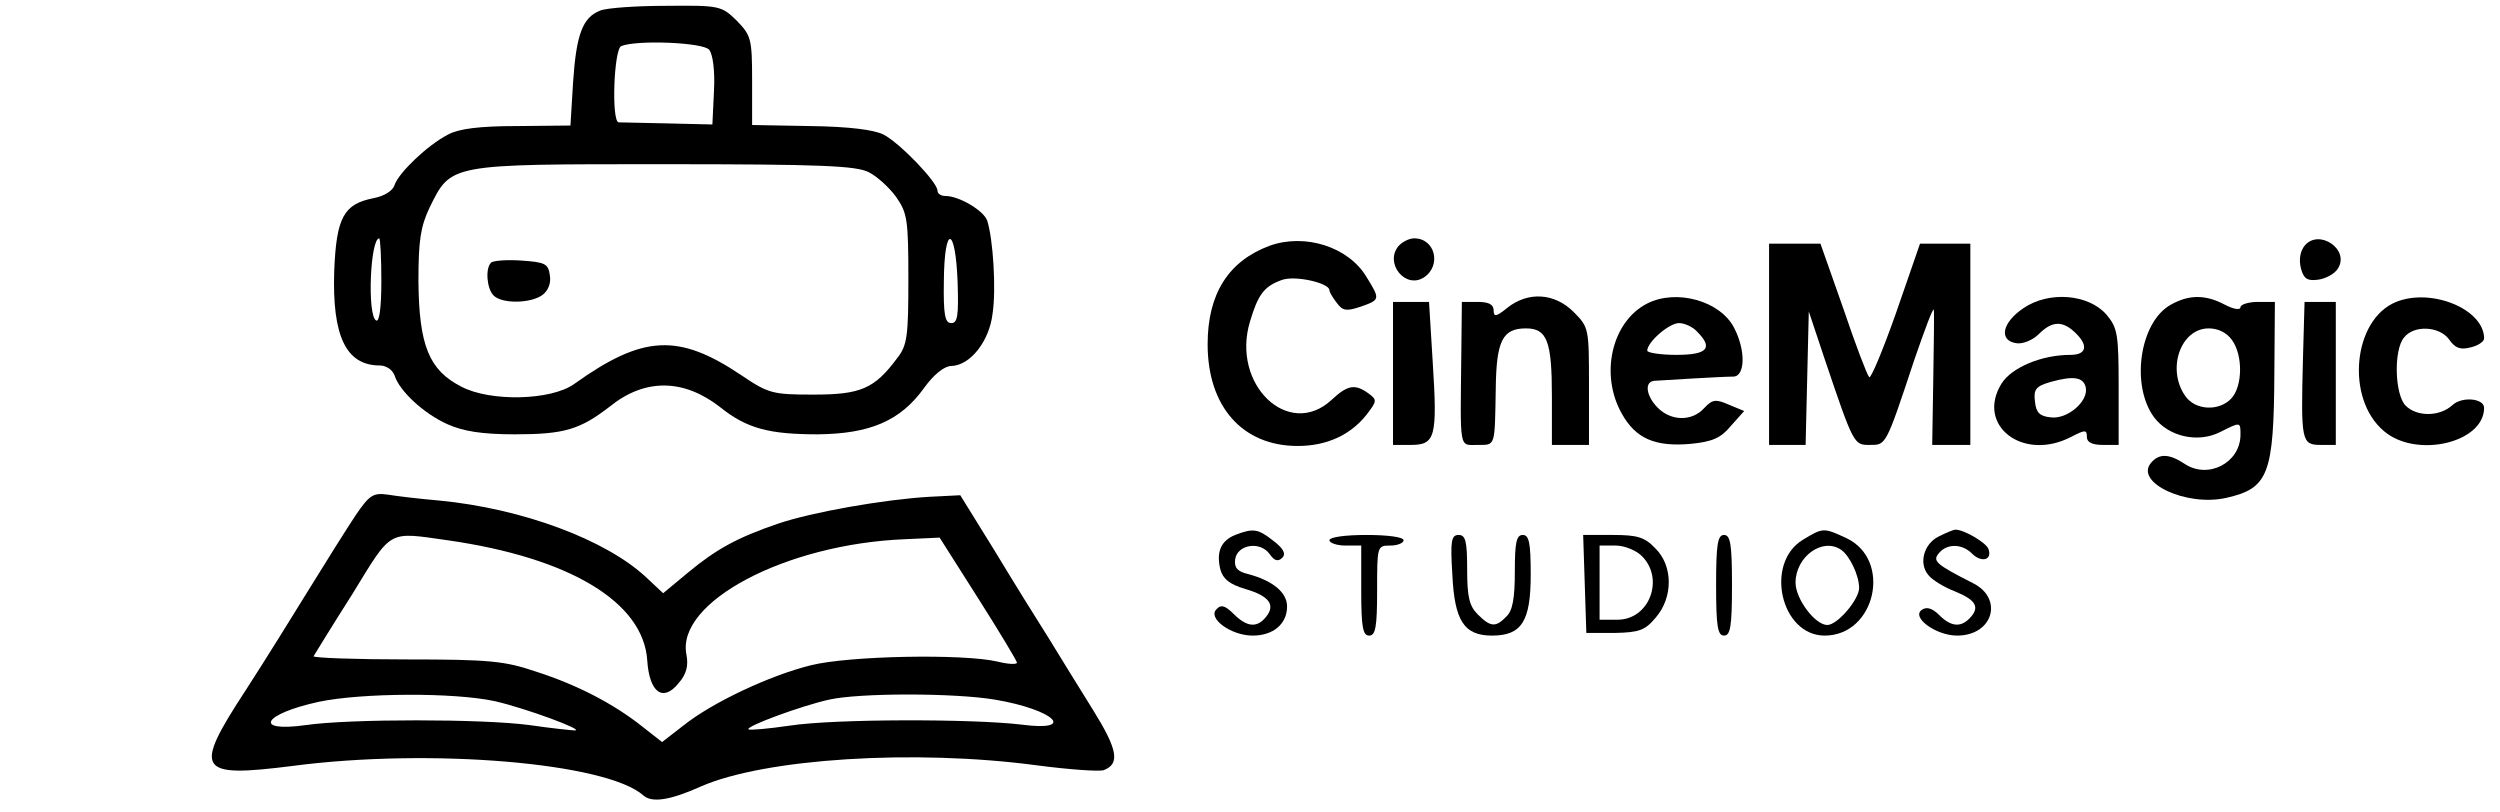 <?xml version="1.0" standalone="no"?>
<!DOCTYPE svg PUBLIC "-//W3C//DTD SVG 20010904//EN"
 "http://www.w3.org/TR/2001/REC-SVG-20010904/DTD/svg10.dtd">
<svg version="1.0" xmlns="http://www.w3.org/2000/svg"
 width="354pt" height="115pt">

<g transform="translate(0,343) scale(0.1,-0.1)"
fill="#000000" stroke="none">
<path d="M1133 3410 c-33 -13 -45 -45 -51 -135 l-5 -82 -101 -1 c-70 0 -110
-5 -130 -16 -39 -20 -93 -72 -101 -95 -3 -11 -19 -21 -39 -25 -57 -11 -71 -36
-75 -138 -4 -122 22 -178 86 -178 12 0 24 -8 28 -19 9 -29 55 -72 100 -92 29
-13 64 -19 127 -19 94 0 123 9 180 53 66 53 139 52 208 -2 50 -40 92 -51 184
-51 98 1 156 25 201 88 18 25 38 41 51 41 36 1 72 47 78 99 7 46 1 140 -10
175 -6 19 -53 47 -79 47 -8 0 -15 4 -15 10 0 16 -71 90 -102 106 -18 9 -65 15
-138 16 l-110 2 0 84 c0 79 -2 85 -29 113 -29 28 -32 29 -133 28 -57 0 -113
-4 -125 -9z m206 -74 c7 -9 11 -40 9 -78 l-3 -63 -85 2 c-47 1 -88 2 -92 2
-14 2 -9 139 5 144 29 12 155 7 166 -7z m301 -231 c16 -8 39 -29 52 -47 21
-30 23 -43 23 -155 0 -107 -2 -125 -21 -149 -43 -58 -69 -69 -158 -69 -78 0
-85 2 -137 37 -118 79 -185 76 -315 -17 -43 -31 -158 -34 -213 -5 -61 31 -80
78 -81 199 0 77 4 103 21 139 41 83 35 82 442 82 297 0 363 -3 387 -15z m-920
-206 c0 -51 -4 -78 -10 -74 -17 10 -11 155 6 155 2 0 4 -36 4 -81z m1088 -2
c2 -63 0 -77 -12 -77 -12 0 -15 16 -14 80 1 107 22 104 26 -3z"/>
<path d="M927 2934 c-11 -11 -8 -49 5 -62 16 -16 70 -15 92 1 11 8 17 23 14
38 -3 21 -9 24 -53 27 -28 2 -54 0 -58 -4z"/>
<path d="M2397 2966 c-78 -29 -117 -91 -117 -186 0 -118 66 -192 170 -192 54
0 99 20 130 59 20 26 20 28 4 40 -26 19 -40 16 -70 -12 -81 -75 -190 29 -154
148 15 50 26 66 59 78 24 10 91 -5 91 -19 0 -4 7 -15 14 -24 11 -15 18 -16 45
-7 37 13 37 14 11 56 -34 57 -116 83 -183 59z"/>
<path d="M2640 2965 c-26 -32 13 -81 48 -59 34 22 22 74 -18 74 -10 0 -23 -7
-30 -15z"/>
<path d="M4351 2966 c-8 -10 -11 -26 -7 -42 5 -20 12 -25 33 -22 14 2 31 11
37 21 23 36 -36 76 -63 43z"/>
<path d="M3340 2780 l0 -190 35 0 34 0 3 126 3 126 28 -84 c57 -169 57 -168
87 -168 31 0 30 -3 84 160 20 58 36 101 37 95 1 -5 0 -65 -1 -132 l-2 -123 36
0 36 0 0 190 0 190 -48 0 -47 0 -45 -130 c-25 -71 -48 -126 -51 -122 -4 4 -26
62 -49 130 l-43 122 -48 0 -49 0 0 -190z"/>
<path d="M2846 2849 c-21 -17 -26 -18 -26 -5 0 11 -9 16 -30 16 l-30 0 -1 -95
c-2 -188 -5 -175 31 -175 34 0 32 -4 34 106 1 91 13 114 57 114 40 0 49 -24
49 -129 l0 -91 35 0 35 0 0 111 c0 109 0 111 -29 140 -36 36 -86 39 -125 8z"/>
<path d="M3110 2857 c-67 -34 -90 -134 -48 -208 26 -47 63 -63 130 -57 41 4
57 11 76 34 l25 28 -29 12 c-25 11 -31 10 -47 -7 -23 -25 -62 -24 -87 1 -22
22 -26 49 -7 51 16 1 128 8 150 8 22 1 23 50 1 92 -26 51 -109 74 -164 46z
m94 -53 c31 -31 20 -44 -39 -44 -30 0 -55 4 -55 8 0 16 41 52 60 52 10 0 26
-7 34 -16z"/>
<path d="M3820 2848 c-40 -27 -47 -61 -13 -66 12 -2 31 6 42 17 26 26 46 26
71 1 23 -23 19 -40 -11 -40 -55 0 -111 -24 -130 -54 -49 -79 40 -148 131 -101
27 14 30 14 30 0 0 -10 10 -15 30 -15 l30 0 0 109 c0 100 -2 112 -23 137 -34
39 -109 45 -157 12z m118 -150 c5 -26 -35 -60 -66 -56 -21 2 -28 9 -30 30 -3
23 2 29 30 37 43 12 62 9 66 -11z"/>
<path d="M4099 2855 c-59 -32 -77 -152 -32 -213 27 -36 82 -49 124 -28 40 20
39 20 39 -6 -1 -52 -61 -83 -105 -54 -30 20 -49 20 -64 2 -31 -37 67 -83 142
-66 80 18 90 44 91 237 l1 133 -32 0 c-18 0 -33 -5 -33 -10 0 -6 -13 -4 -30 5
-36 19 -67 19 -101 0z m115 -67 c21 -29 20 -87 -1 -110 -23 -25 -68 -23 -87 4
-36 51 -9 128 44 128 18 0 34 -8 44 -22z"/>
<path d="M4524 2860 c-82 -33 -96 -183 -23 -244 61 -52 189 -22 189 44 0 18
-42 22 -60 5 -24 -22 -67 -22 -88 -1 -21 21 -23 106 -3 129 19 24 67 21 85 -4
11 -16 21 -20 40 -15 14 3 26 11 26 17 0 55 -99 96 -166 69z"/>
<path d="M2630 2725 l0 -135 34 0 c46 0 50 15 41 156 l-7 114 -34 0 -34 0 0
-135z"/>
<path d="M4348 2753 c-4 -155 -3 -163 33 -163 l29 0 0 135 0 135 -29 0 -30 0
-3 -107z"/>
<path d="M672 2458 c-16 -24 -55 -86 -87 -138 -32 -52 -86 -139 -121 -193
-100 -153 -92 -166 89 -143 260 34 593 6 662 -56 16 -14 50 -9 108 17 120 53
404 71 635 40 61 -8 118 -12 126 -9 31 12 26 39 -20 113 -26 42 -64 103 -84
136 -21 33 -67 107 -102 165 l-65 105 -59 -3 c-85 -5 -222 -29 -286 -51 -76
-26 -116 -48 -169 -92 l-47 -39 -32 30 c-76 71 -234 130 -391 145 -35 3 -78 8
-96 11 -28 4 -35 0 -61 -38z m173 -48 c231 -33 370 -117 377 -227 4 -61 30
-79 59 -43 15 17 19 33 15 54 -20 99 187 209 413 218 l65 3 73 -115 c40 -63
73 -118 73 -121 0 -4 -17 -3 -37 2 -65 15 -280 11 -352 -7 -77 -19 -186 -70
-241 -114 l-40 -31 -37 29 c-54 43 -123 79 -201 104 -59 20 -87 23 -245 23
-97 0 -176 3 -175 6 2 3 34 56 73 117 76 124 66 118 180 102z m90 -304 c57
-13 171 -55 150 -55 -5 0 -44 4 -85 10 -89 12 -341 12 -423 0 -100 -14 -81 21
25 44 81 17 256 18 333 1z m944 3 c112 -19 155 -61 49 -47 -92 11 -352 11
-437 -2 -41 -6 -76 -9 -78 -7 -5 6 102 45 152 56 57 13 237 13 314 0z"/>
<path d="M2332 2420 c-27 -11 -36 -32 -28 -65 5 -18 17 -28 47 -37 45 -13 58
-30 39 -53 -17 -21 -36 -19 -61 6 -16 16 -24 18 -32 9 -18 -17 27 -50 68 -50
39 0 65 22 65 55 0 27 -28 49 -73 61 -21 5 -27 12 -25 28 4 28 47 35 65 10 9
-13 16 -15 24 -7 7 7 3 17 -17 32 -29 23 -38 24 -72 11z"/>
<path d="M3404 2411 c-73 -44 -42 -181 41 -181 96 0 128 143 41 184 -43 20
-44 20 -82 -3z m72 -19 c16 -11 34 -48 34 -72 0 -22 -41 -70 -60 -70 -23 0
-60 49 -60 80 0 49 51 86 86 62z"/>
<path d="M3660 2417 c-28 -14 -38 -51 -19 -73 7 -9 30 -23 51 -31 39 -16 47
-30 26 -51 -17 -17 -35 -15 -57 7 -12 12 -23 16 -32 10 -22 -14 26 -49 66 -49
68 0 88 70 30 99 -71 36 -77 42 -64 57 15 18 44 18 63 -2 18 -17 38 -11 30 10
-5 12 -46 36 -62 36 -4 0 -18 -6 -32 -13z"/>
<path d="M2510 2410 c0 -5 14 -10 30 -10 l30 0 0 -85 c0 -69 3 -85 15 -85 12
0 15 16 15 85 0 84 0 85 25 85 14 0 25 5 25 10 0 6 -30 10 -70 10 -40 0 -70
-4 -70 -10z"/>
<path d="M2742 2346 c4 -88 22 -116 75 -116 56 0 73 27 73 115 0 60 -3 75 -15
75 -12 0 -15 -14 -15 -69 0 -50 -4 -74 -16 -85 -20 -21 -30 -20 -54 4 -16 16
-20 33 -20 85 0 53 -3 65 -16 65 -14 0 -16 -11 -12 -74z"/>
<path d="M2992 2328 l3 -93 54 0 c46 1 57 5 77 29 33 38 33 98 -1 131 -20 21
-34 25 -80 25 l-56 0 3 -92z m108 52 c43 -43 14 -120 -46 -120 l-34 0 0 70 0
70 30 0 c17 0 39 -9 50 -20z"/>
<path d="M3240 2325 c0 -78 3 -95 15 -95 12 0 15 17 15 95 0 78 -3 95 -15 95
-12 0 -15 -17 -15 -95z"/>
</g>
</svg>
